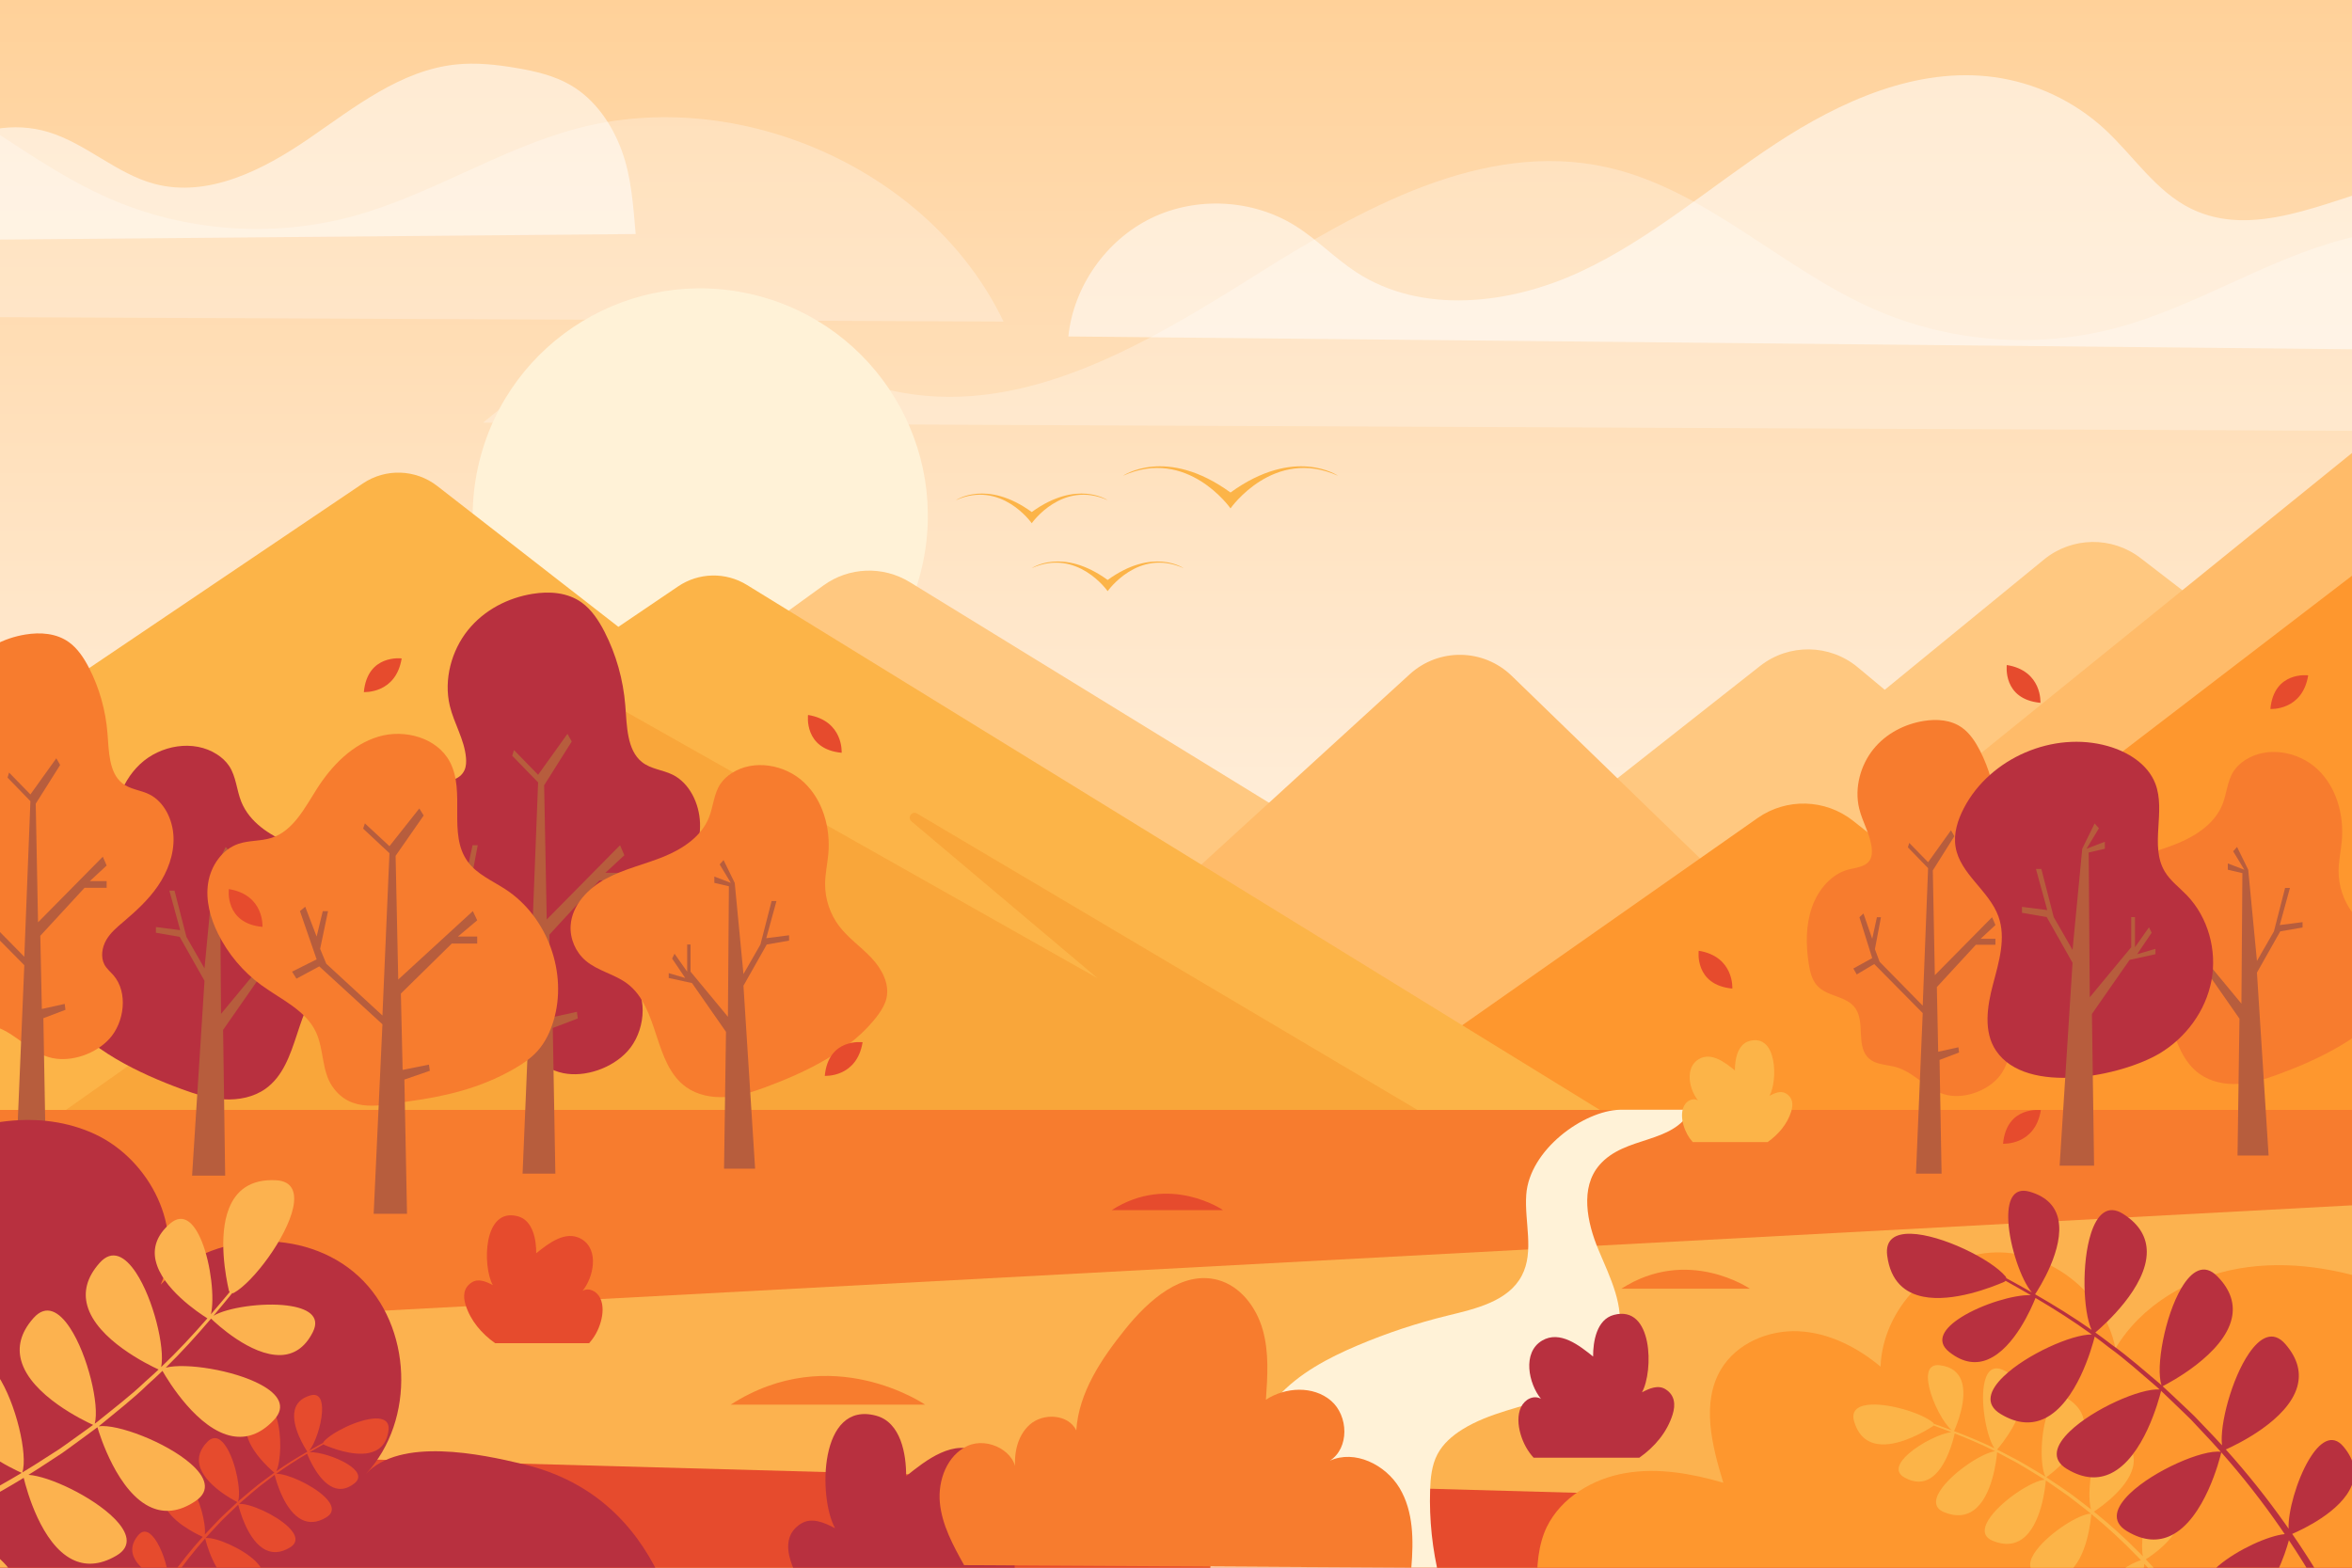 <?xml version="1.0" encoding="utf-8"?>
<!-- Generator: Adobe Illustrator 27.5.0, SVG Export Plug-In . SVG Version: 6.00 Build 0)  -->
<svg version="1.1" xmlns="http://www.w3.org/2000/svg" xmlns:xlink="http://www.w3.org/1999/xlink" x="0px" y="0px"
	 viewBox="0 0 750 500" style="enable-background:new 0 0 750 500;" xml:space="preserve">
<rect x="0" y="0" width="750" height="500" fill="#333333" stroke="none"/>
<g id="BACKGROUND">
	<linearGradient id="SVGID_1_" gradientUnits="userSpaceOnUse" x1="375" y1="500" x2="375" y2="-9.094947e-13">
		<stop  offset="0" style="stop-color:#FFFFFF"/>
		<stop  offset="0.171" style="stop-color:#FFFAF5"/>
		<stop  offset="0.464" style="stop-color:#FFEEDA"/>
		<stop  offset="0.839" style="stop-color:#FFDAAE"/>
		<stop  offset="1" style="stop-color:#FFD199"/>
	</linearGradient>
	<rect style="fill:url(#SVGID_1_);" width="750" height="500"/>
</g>
<g id="OBJECTS">
	<g>
		<defs>
			<rect id="SVGID_00000156553578721232875710000010665375589416791206_" width="750" height="500"/>
		</defs>
		<clipPath id="SVGID_00000058551578112629355790000005786117426544503473_">
			<use xlink:href="#SVGID_00000156553578721232875710000010665375589416791206_"  style="overflow:visible;"/>
		</clipPath>
		<path style="opacity:0.54;clip-path:url(#SVGID_00000058551578112629355790000005786117426544503473_);fill:#FFFFFF;" d="
			M340.667,107.313c1.668-15.927,11.988-30.68,26.379-37.707c14.39-7.027,32.371-6.093,45.956,2.386
			c6.914,4.315,12.617,10.344,19.44,14.801c20.813,13.595,48.842,10.377,71.395-0.08c22.553-10.457,41.518-27.159,62.285-40.824
			c20.767-13.665,45.145-24.638,69.778-21.287c13.008,1.77,25.434,7.601,35.108,16.476c9.305,8.536,16.375,19.969,27.724,25.506
			c19.668,9.594,42.347-2.118,63.448-7.914c19.484-5.352,41.167-5.281,59.041,4.141c17.875,9.422,32.297,29.532,29.78,49.581
			L340.667,107.313z"/>
		<path style="opacity:0.54;clip-path:url(#SVGID_00000058551578112629355790000005786117426544503473_);fill:#FFFFFF;" d="
			M-31.769,76.689c0.142-11.292,5.851-22.381,14.959-29.057c9.108-6.676,21.401-8.782,32.212-5.518
			c12.056,3.639,21.671,13.286,33.84,16.528c17.077,4.549,34.684-4.439,49.252-14.442c14.569-10.003,29.211-21.748,46.784-23.624
			c6.461-0.69,12.992,0.022,19.397,1.111c6.017,1.023,12.088,2.423,17.355,5.507c7.773,4.551,13.149,12.459,16.25,20.915
			s3.631,17.56,4.424,26.532L-31.769,76.689z"/>
		<path style="opacity:0.27;clip-path:url(#SVGID_00000058551578112629355790000005786117426544503473_);fill:#FFFFFF;" d="
			M154.032,134.801c16.668-13.709,34.782-28.028,56.289-29.808c26.867-2.223,51.143,15.629,77.694,20.3
			c39.636,6.974,77.761-15.755,111.818-37.197c34.057-21.442,72.944-43.412,112.26-34.814c31.543,6.898,55.65,32.11,85.169,45.193
			c24.354,10.793,52.439,12.935,78.148,5.959c24.69-6.7,46.671-21.321,71.379-27.954C798.673,62.553,859.827,89.535,883.002,138
			L154.032,134.801z"/>
		<path style="opacity:0.27;clip-path:url(#SVGID_00000058551578112629355790000005786117426544503473_);fill:#FFFFFF;" d="
			M-408.968,99.362c16.668-13.709,34.781-28.028,56.289-29.808c26.867-2.223,51.143,15.629,77.694,20.3
			c39.636,6.974,77.761-15.755,111.818-37.197c34.057-21.442,72.944-43.412,112.26-34.814c31.543,6.898,55.65,32.11,85.169,45.193
			c24.354,10.793,52.439,12.935,78.148,5.959c24.69-6.7,46.671-21.321,71.379-27.954c51.884-13.928,113.038,13.054,136.213,61.519
			L-408.968,99.362z"/>
		
			<ellipse transform="matrix(0.237 -0.972 0.972 0.237 10.339 342.493)" style="clip-path:url(#SVGID_00000058551578112629355790000005786117426544503473_);fill:#FFF2D7;" cx="223.235" cy="164.664" rx="72.524" ry="72.524"/>
		<path style="clip-path:url(#SVGID_00000058551578112629355790000005786117426544503473_);fill:#FFC880;" d="M165.002,257.364
			l97.599-70.661c8.113-5.874,18.964-6.285,27.498-1.043L416.002,263h81l64.23-50.581c9.194-7.24,22.2-7.06,31.19,0.432l8.58,7.15
			l50.779-41.547c8.914-7.293,21.677-7.482,30.804-0.457l47.417,36.504V384h-565V257.364z"/>
		<path style="clip-path:url(#SVGID_00000058551578112629355790000005786117426544503473_);fill:#FFBB69;" d="M-7.998,262l119-80
			l126,75.364l26-21.364l99,59l87.515-79.942c9.262-8.46,23.509-8.249,32.516,0.482L564.002,295l194-157v375h-766V262z"/>
		<path style="clip-path:url(#SVGID_00000058551578112629355790000005786117426544503473_);fill:#FE972E;" d="M452.002,337
			l108.424-76.072c9.242-6.484,21.645-6.129,30.5,0.873L619.002,284l154-118v188h-321V337z"/>
		<g style="clip-path:url(#SVGID_00000058551578112629355790000005786117426544503473_);">
			<path style="fill:#FCB448;" d="M-31.998,253.852l147.701-99.654c7.248-4.89,16.819-4.567,23.721,0.801l57.763,44.927
				l19.037-12.896c6.583-4.459,15.168-4.646,21.939-0.478L510.15,354H-31.998V253.852z"/>
			<path style="fill:#F9A63A;" d="M452.002,354l-159.571-94.534c-1.627-0.964-3.225,1.285-1.779,2.504l59.35,50.03l-176.241-99.576
				c-4.445-2.511-8.988,3.127-5.589,6.936l64.83,72.64l-61.359-21.439c-13.581-4.745-28.617-2.64-40.372,5.653L21.002,354H452.002z"
				/>
		</g>
		
			<rect x="-7.998" y="354" style="clip-path:url(#SVGID_00000058551578112629355790000005786117426544503473_);fill:#F77C2E;" width="766" height="159"/>
		<polygon style="clip-path:url(#SVGID_00000058551578112629355790000005786117426544503473_);fill:#FCB24F;" points="758.002,384 
			-7.998,425 -7.998,462 758.002,484 		"/>
		<polygon style="clip-path:url(#SVGID_00000058551578112629355790000005786117426544503473_);fill:#E64B2D;" points="-7.998,462 
			788.002,484 788.002,527 -7.998,527 		"/>
		<g style="clip-path:url(#SVGID_00000058551578112629355790000005786117426544503473_);">
			<path style="fill:#F77C2E;" d="M637.109,343.815c4.226-4.671,5.257-13.061,1.133-17.843c-0.859-0.996-1.906-1.823-2.546-3.003
				c-1.139-2.099-0.699-4.883,0.489-6.948c1.188-2.065,3.004-3.575,4.761-5.067c3.566-3.028,7.089-6.215,9.8-10.178
				c2.711-3.964,4.574-8.816,4.392-13.779c-0.182-4.962-2.686-9.96-6.787-12.004c-2.508-1.25-5.472-1.393-7.695-3.184
				c-3.734-3.008-3.719-8.99-4.124-14.073c-0.51-6.416-2.28-12.706-5.154-18.311c-1.453-2.833-3.243-5.556-5.716-7.331
				c-3.545-2.544-8.069-2.831-12.251-2.149c-6.067,0.989-11.988,3.977-16.06,9.039c-4.073,5.062-6.077,12.308-4.506,18.853
				c1.056,4.402,3.615,8.339,4.021,12.87c0.094,1.051,0.061,2.153-0.356,3.104c-1.162,2.653-4.412,2.844-7.014,3.504
				c-5.397,1.368-9.68,6.304-11.687,12.001c-2.007,5.697-1.985,12.053-1.035,18.075c0.379,2.401,0.952,4.886,2.434,6.693
				c3.28,3.998,9.8,3.339,12.604,7.757c2.761,4.35,0.278,11.246,3.555,15.134c2.403,2.851,6.512,2.433,9.885,3.572
				c5.724,1.932,9.731,7.501,15.834,8.747C626.492,350.397,633.25,348.08,637.109,343.815z"/>
			<polygon style="fill:#B75D3D;" points="610.963,374.313 613.11,323.116 597.65,307.473 592.068,310.791 590.994,308.895 
				597.006,305.576 592.927,292.54 594.215,291.355 597.006,299.414 598.509,292.54 599.798,292.54 597.865,302.732 
				599.368,306.761 613.11,320.746 614.828,276.897 608.387,270.26 608.816,268.838 614.828,275 622.129,264.809 623.202,266.705 
				616.331,277.608 616.975,311.028 635.227,292.54 636.301,295.029 631.577,299.414 636.301,299.414 636.301,301.31 
				630.073,301.31 617.62,314.82 618.049,335.441 624.491,334.019 624.706,335.678 618.479,338.048 619.123,374.313 			"/>
		</g>
		<g style="clip-path:url(#SVGID_00000058551578112629355790000005786117426544503473_);">
			<path style="fill:#B8303F;" d="M200.128,335.251c5.413-5.983,6.732-16.729,1.451-22.853c-1.1-1.276-2.442-2.335-3.261-3.846
				c-1.459-2.689-0.896-6.254,0.627-8.9c1.522-2.645,3.848-4.579,6.098-6.489c4.568-3.879,9.08-7.96,12.552-13.036
				c3.473-5.077,5.858-11.292,5.625-17.648c-0.233-6.356-3.44-12.757-8.692-15.375c-3.212-1.601-7.008-1.785-9.855-4.078
				c-4.783-3.852-4.764-11.514-5.281-18.025c-0.653-8.217-2.921-16.274-6.601-23.453c-1.861-3.629-4.154-7.117-7.321-9.39
				c-4.54-3.258-10.335-3.626-15.691-2.752c-7.771,1.267-15.354,5.094-20.57,11.577c-5.216,6.483-7.783,15.764-5.772,24.146
				c1.353,5.638,4.63,10.68,5.15,16.484c0.121,1.346,0.078,2.757-0.455,3.975c-1.488,3.398-5.651,3.643-8.984,4.488
				c-6.913,1.753-12.398,8.074-14.968,15.371c-2.571,7.297-2.543,15.438-1.325,23.15c0.486,3.076,1.219,6.258,3.118,8.573
				c4.201,5.121,12.552,4.277,16.143,9.935c3.536,5.572,0.356,14.404,4.554,19.384c3.078,3.651,8.341,3.116,12.661,4.575
				c7.331,2.475,12.464,9.608,20.28,11.204C186.53,343.682,195.186,340.714,200.128,335.251z"/>
			<polygon style="fill:#B75D3D;" points="166.64,374.313 169.391,308.74 149.589,288.704 142.439,292.954 141.064,290.525 
				148.764,286.275 143.539,269.579 145.189,268.061 148.764,278.382 150.689,269.579 152.34,269.579 149.865,282.632 
				151.79,287.793 169.391,305.704 171.591,249.542 163.34,241.042 163.89,239.221 171.591,247.114 180.941,234.06 182.316,236.489 
				173.516,250.453 174.341,293.258 197.717,269.579 199.092,272.766 193.042,278.382 199.092,278.382 199.092,280.811 
				191.117,280.811 175.166,298.115 175.716,324.526 183.966,322.704 184.242,324.829 176.266,327.865 177.091,374.313 			"/>
		</g>
		<g style="clip-path:url(#SVGID_00000058551578112629355790000005786117426544503473_);">
			<path style="fill:#B8303F;" d="M19.418,322.606c-1.232-1.688-2.319-3.53-2.782-5.567c-1.131-4.972,1.652-10.039,5.152-13.746
				c3.501-3.708,7.809-6.651,10.894-10.71c3.122-4.108,4.836-9.265,4.794-14.424c-0.028-3.371-0.778-6.691-1.084-10.048
				c-0.808-8.845,1.789-18.29,8.254-24.379c6.465-6.09,17.06-7.961,24.525-3.149c1.519,0.979,2.895,2.211,3.895,3.717
				c2.226,3.354,2.374,7.649,3.867,11.387c2.584,6.468,8.933,10.656,15.382,13.285c6.449,2.63,13.367,4.139,19.505,7.431
				c6.137,3.293,11.631,8.989,12.079,15.94c0.288,4.47-1.67,9.015-5.071,11.93c-4.127,3.537-9.896,4.579-14.223,7.869
				c-10.911,8.297-8.782,27.193-19.961,35.125c-3.772,2.676-8.575,3.614-13.193,3.355c-4.618-0.258-9.1-1.631-13.439-3.232
				C44.245,342.312,28.31,334.788,19.418,322.606z"/>
			<polygon style="fill:#B75D3D;" points="61.253,374.952 65.208,312.813 57.297,298.803 49.715,297.485 49.715,295.672 
				57.462,296.661 54,284.052 55.649,284.052 59.44,298.803 65.208,308.858 68.175,277.871 71.966,270.124 73.285,271.607 
				69.494,277.871 75.098,275.728 75.098,277.871 70.153,279.025 70.483,323.362 83.174,308.034 83.174,298.803 84.328,298.803 
				84.328,308.034 88.613,301.935 89.438,303.583 84.987,310.176 90.591,308.528 90.591,310.176 82.68,311.907 71.142,328.472 
				71.801,374.952 			"/>
		</g>
		<g style="clip-path:url(#SVGID_00000058551578112629355790000005786117426544503473_);">
			<path style="fill:#F77C2E;" d="M105.983,346.515c-3.44-4.988-2.656-11.801-5.213-17.294
				c-3.276-7.037-11.129-10.425-17.402-14.998c-5.849-4.264-10.645-9.962-13.849-16.452c-2.458-4.98-3.996-10.606-3.154-16.096
				c0.842-5.49,4.418-10.762,9.678-12.546c3.397-1.152,7.155-0.807,10.568-1.912c6.944-2.247,10.573-9.593,14.508-15.74
				c4.703-7.346,11.204-14.035,19.561-16.534s18.689,0.335,22.769,8.044c5.124,9.683-0.763,23.019,5.719,31.85
				c2.978,4.057,7.892,6.095,12.1,8.855c13.325,8.742,19.836,26.659,15.231,41.916c-1.049,3.477-2.64,6.843-5.058,9.553
				c-2.199,2.464-5.004,4.306-7.875,5.938c-10.454,5.944-21.429,8.575-33.219,10.167C121.78,352.425,112.035,355.29,105.983,346.515
				z"/>
			<polygon style="fill:#B75D3D;" points="119.154,387.128 121.952,326.687 101.806,308.22 94.53,312.137 93.131,309.898 
				100.966,305.981 95.65,290.591 97.328,289.192 100.966,298.706 102.925,290.591 104.604,290.591 102.085,302.623 104.044,307.38 
				121.952,323.889 124.191,272.123 115.796,264.288 116.356,262.609 124.191,269.884 133.705,257.852 135.104,260.091 
				126.15,272.962 126.989,312.417 150.774,290.591 152.173,293.529 146.017,298.706 152.173,298.706 152.173,300.944 
				144.058,300.944 127.829,316.894 128.388,341.238 136.783,339.559 137.063,341.518 128.948,344.316 129.787,387.128 			"/>
		</g>
		<g style="clip-path:url(#SVGID_00000058551578112629355790000005786117426544503473_);">
			<path style="fill:#F77C2E;" d="M280.064,323.587c1.156-1.584,2.177-3.314,2.612-5.227c1.062-4.668-1.551-9.425-4.837-12.906
				c-3.287-3.481-7.332-6.244-10.229-10.056c-2.931-3.857-4.54-8.699-4.501-13.543c0.026-3.165,0.73-6.282,1.018-9.434
				c0.759-8.304-1.679-17.172-7.75-22.89c-6.07-5.718-16.017-7.474-23.026-2.957c-1.426,0.919-2.718,2.076-3.657,3.49
				c-2.09,3.149-2.229,7.181-3.631,10.691c-2.426,6.073-8.387,10.004-14.442,12.473c-6.055,2.469-12.551,3.886-18.313,6.977
				c-5.762,3.091-10.92,8.44-11.341,14.966c-0.271,4.197,1.568,8.464,4.761,11.201c3.874,3.321,9.292,4.299,13.354,7.388
				c10.245,7.79,8.245,25.531,18.741,32.979c3.541,2.513,8.051,3.393,12.387,3.15c4.335-0.243,8.544-1.531,12.618-3.034
				C256.754,342.089,271.715,335.025,280.064,323.587z"/>
			<polygon style="fill:#B75D3D;" points="240.786,372.734 237.072,314.393 244.5,301.239 251.618,300.001 251.618,298.299 
				244.345,299.227 247.595,287.389 246.047,287.389 242.488,301.239 237.072,310.679 234.286,281.586 230.727,274.312 
				229.489,275.705 233.048,281.586 227.787,279.574 227.787,281.586 232.429,282.669 232.12,324.297 220.204,309.905 
				220.204,301.239 219.12,301.239 219.12,309.905 215.097,304.18 214.323,305.727 218.501,311.917 213.24,310.37 213.24,311.917 
				220.668,313.542 231.501,329.095 230.882,372.734 			"/>
		</g>
		<g style="clip-path:url(#SVGID_00000058551578112629355790000005786117426544503473_);">
			<path style="fill:#F77C2E;" d="M762.683,319.399c1.157-1.584,2.177-3.314,2.612-5.227c1.062-4.668-1.551-9.425-4.838-12.906
				c-3.287-3.481-7.332-6.244-10.229-10.056c-2.931-3.857-4.54-8.699-4.501-13.543c0.026-3.165,0.73-6.282,1.018-9.434
				c0.759-8.304-1.68-17.172-7.75-22.889c-6.07-5.718-16.017-7.474-23.026-2.957c-1.426,0.919-2.718,2.076-3.657,3.49
				c-2.09,3.149-2.229,7.181-3.631,10.691c-2.426,6.073-8.387,10.005-14.442,12.474c-6.055,2.469-12.551,3.886-18.313,6.977
				c-5.762,3.091-10.92,8.44-11.341,14.966c-0.271,4.197,1.568,8.464,4.761,11.201c3.875,3.321,9.292,4.299,13.354,7.388
				c10.244,7.79,8.245,25.531,18.741,32.979c3.541,2.513,8.051,3.393,12.387,3.15c4.335-0.243,8.544-1.531,12.618-3.034
				C739.373,337.9,754.334,330.836,762.683,319.399z"/>
			<polygon style="fill:#B75D3D;" points="723.405,368.546 719.691,310.204 727.119,297.05 734.237,295.812 734.237,294.11 
				726.964,295.039 730.214,283.2 728.666,283.2 725.107,297.05 719.691,306.49 716.905,277.397 713.346,270.124 712.108,271.516 
				715.667,277.397 710.406,275.385 710.406,277.397 715.048,278.48 714.739,320.108 702.823,305.716 702.823,297.05 
				701.739,297.05 701.739,305.716 697.716,299.991 696.942,301.538 701.12,307.728 695.859,306.181 695.859,307.728 
				703.287,309.353 714.12,324.906 713.5,368.546 			"/>
		</g>
		<path style="clip-path:url(#SVGID_00000058551578112629355790000005786117426544503473_);fill:#E64B2D;" d="M150.472,408.987
			c2.1-1.317,4.582-0.225,6.668,0.877c-3.306-5.953-3.153-24.922,7.987-21.94c4.857,1.3,5.889,7.543,5.861,11.793
			c3.804-3.053,9.381-7.527,14.458-4.514c5.709,3.388,3.82,12.228,0.315,16.503c2.053-1.175,4.607,0.141,5.657,2.37
			s0.863,5.051,0.145,7.548c-0.774,2.693-2.057,4.951-3.71,6.767h-29.97c-4.344-3.052-7.855-7.225-9.418-12.207
			C147.59,413.391,147.79,410.669,150.472,408.987z"/>
		<path style="clip-path:url(#SVGID_00000058551578112629355790000005786117426544503473_);fill:#FE972E;" d="M493.213,487.061
			c4.619-9.478,14.718-15.455,25.11-17.233c10.393-1.778,21.081,0.131,31.205,3.076c-3.642-11.903-7.111-25.506-0.723-36.19
			c4.952-8.282,15.113-12.581,24.752-12.12c9.639,0.461,18.7,5.099,26.109,11.281c0.659-18.358,16.55-34.92,34.866-36.336
			c18.315-1.416,36.564,12.507,40.036,30.546c8.243-13.847,23.447-22.716,39.32-25.495c15.873-2.779,32.33,0.038,47.46,5.583
			c7.409,2.716,14.701,6.158,20.541,11.465c14.773,13.425,17.28,35.528,17.069,55.489c-0.127,11.982-1.082,24.592-7.675,34.598
			c-7.845,11.907-22.034,17.747-35.56,22.26c-56.095,18.715-115.928,26.148-174.897,21.726c-5.225-0.392-10.536-0.897-15.382-2.89
			c-4.608-1.894-8.569-5.039-12.816-7.643c-8.205-5.032-17.618-8.079-27.215-8.808c-10.208-0.775-22.61-0.027-29.092-9.577
			C489.619,516.915,488.059,497.636,493.213,487.061z"/>
		<g style="clip-path:url(#SVGID_00000058551578112629355790000005786117426544503473_);">
			<path style="fill:#FCB448;" d="M353.206,184.975c-14.483-10.515-24.204-3.769-24.204-3.769c14.483-6.547,24.204,7.34,24.204,7.34
				s9.721-13.887,24.204-7.34C377.41,181.206,367.689,174.461,353.206,184.975z"/>
			<path style="fill:#FCB448;" d="M329.002,163.307c-14.483-10.515-24.204-3.769-24.204-3.769
				c14.483-6.547,24.204,7.341,24.204,7.341s9.721-13.888,24.204-7.341C353.206,159.537,343.485,152.792,329.002,163.307z"/>
			<path style="fill:#FCB448;" d="M392.381,157.083c-20.516-14.895-34.288-5.34-34.288-5.34
				c20.516-9.275,34.288,10.399,34.288,10.399s13.771-19.673,34.288-10.399C426.669,151.744,412.898,142.188,392.381,157.083z"/>
		</g>
		<path style="clip-path:url(#SVGID_00000058551578112629355790000005786117426544503473_);fill:#F77C2E;" d="M233.002,448h62
			C295.002,448,265.019,427.395,233.002,448z"/>
		<path style="clip-path:url(#SVGID_00000058551578112629355790000005786117426544503473_);fill:#F77C2E;" d="M517.006,411.028
			h40.997C558.002,411.028,538.176,397.403,517.006,411.028z"/>
		<path style="clip-path:url(#SVGID_00000058551578112629355790000005786117426544503473_);fill:#E64B2D;" d="M354.502,385.955
			h35.501C390.002,385.955,372.834,374.157,354.502,385.955z"/>
		<path style="clip-path:url(#SVGID_00000058551578112629355790000005786117426544503473_);fill:#FCB448;" d="M591.248,453.383
			c1.579,5.298,4.997,7.163,8.836,7.297c6.331,0.225,13.846-4.251,16.216-5.77c0.106-0.073,0.187-0.167,0.244-0.271
			c1.909,0.693,3.815,1.399,5.712,2.129c-3.398,0.382-9.799,3.486-13.647,6.882l-0.008,0.013c-3.154,2.776-4.58,5.739-1.305,7.571
			c3.354,1.88,6.092,1.597,8.293,0.209l0.008-0.013c5.048-3.201,7.263-12.199,7.71-14.249c4.369,1.706,8.68,3.556,12.865,5.665
			c-4.128,0.599-12.884,6.355-16.819,11.612c-2.478,3.297-3.041,6.387,0.63,7.864c3.898,1.579,6.919,1.07,9.242-0.55
			c6.114-4.253,7.415-16.294,7.61-18.594c1.121,0.575,2.236,1.164,3.337,1.78c3.904,1.947,7.547,4.355,11.278,6.603
			c0.19,0.123,0.377,0.251,0.566,0.376c-3.976,0.326-13.103,6.254-17.144,11.652c-2.478,3.297-3.041,6.387,0.63,7.864
			c3.898,1.579,6.919,1.07,9.242-0.55c6.256-4.352,7.472-16.854,7.621-18.733c1.505,1.008,2.98,2.063,4.476,3.083
			c0.892,0.625,1.799,1.229,2.679,1.87l2.587,1.996c1.567,1.185,3.109,2.403,4.632,3.645c-3.836,0.094-13.256,6.151-17.38,11.66
			c-2.478,3.297-3.041,6.387,0.63,7.864c3.898,1.579,6.919,1.07,9.242-0.55c6.447-4.484,7.542-17.621,7.632-18.874
			c5.183,4.234,10.107,8.785,14.743,13.607c0.369,0.383,0.732,0.773,1.098,1.159c-3.325,0.864-9.206,4.784-12.544,8.648
			l-0.006,0.014c-2.751,3.177-3.763,6.304-0.271,7.678c3.577,1.41,6.252,0.76,8.245-0.912l0.006-0.014
			c4.094-3.452,5.307-11.208,5.635-14.289c5.22,5.599,10.106,11.549,14.316,17.868l0.025,0.037l0.004,0.006
			c0.24,0.352,0.719,0.444,1.072,0.204c0.352-0.24,0.444-0.719,0.204-1.072c-4.512-6.637-9.65-12.718-15.152-18.466
			c1.99-1.262,9.398-6.291,10.675-11.994l0.01-0.012c0.562-2.54-0.097-5.213-3.001-7.733c-2.832-2.462-5.138-0.119-6.683,3.788
			l-0.01,0.012c-1.862,4.688-2.625,11.601-1.901,14.996c-0.265-0.273-0.526-0.55-0.793-0.822c-4.676-4.772-9.63-9.271-14.837-13.453
			c2.321-1.524,11.796-8.152,12.651-15.334c0.338-2.813-0.632-5.718-3.858-8.417c-3.029-2.546-5.492-0.597-7.238,3.139
			c-2.696,5.741-3.689,15.672-2.483,19.88c-1.329-1.052-2.67-2.09-4.032-3.1l-2.621-1.983c-0.891-0.637-1.81-1.236-2.713-1.856
			c-1.631-1.09-3.236-2.219-4.881-3.285c1.228-0.892,11.59-8.638,12.012-16.386c0.157-2.828-0.997-5.666-4.389-8.152
			c-3.186-2.347-5.519-0.244-7.022,3.596c-2.484,6.311-2.718,17.278-0.872,20.767c-0.103-0.066-0.204-0.134-0.307-0.2
			c-3.774-2.227-7.457-4.611-11.401-6.532c-1.227-0.672-2.471-1.309-3.723-1.93c1.545-1.801,9.162-11.12,7.919-18.434
			c-0.472-2.793-2.224-5.305-6.082-6.981c-3.626-1.585-5.437,0.981-6.054,5.059c-0.976,6.366,0.956,16.379,3.356,19.935
			c-4.193-2.036-8.502-3.822-12.863-5.468c0.62-1.366,4.558-10.459,2.273-16.268l0.001-0.015c-0.958-2.419-3.003-4.263-6.82-4.722
			c-3.725-0.452-4.321,2.781-3.411,6.883l-0.001,0.015c1.144,5.191,4.683,11.735,7.227,13.83c-1.913-0.715-3.835-1.406-5.76-2.083
			c-0.036-0.124-0.103-0.24-0.211-0.333c-3.505-3.056-14.671-6.497-20.967-5.652C592.215,448.533,590.27,450.095,591.248,453.383z"
			/>
		<path style="clip-path:url(#SVGID_00000058551578112629355790000005786117426544503473_);fill:#B8303F;" d="M601.783,400.438
			c1.083,8.354,5.768,11.992,11.509,13.129c9.468,1.882,21.861-3.017,25.797-4.723c0.177-0.084,0.322-0.205,0.434-0.347
			c2.703,1.508,5.397,3.034,8.072,4.595c-5.204-0.254-15.588,2.853-22.204,7.023l-0.015,0.018
			c-5.422,3.406-8.287,7.514-3.809,11.068c4.586,3.646,8.773,3.887,12.422,2.336l0.015-0.018
			c8.372-3.584,13.899-16.577,15.072-19.55c6.155,3.632,12.187,7.465,17.967,11.659c-6.354-0.106-20.928,6.417-28.128,13.363
			c-4.531,4.354-6.131,8.864-0.97,11.982c5.478,3.326,10.145,3.297,14.035,1.427c10.233-4.905,15.126-22.698,15.981-26.11
			c1.546,1.138,3.079,2.295,4.584,3.492c5.398,3.881,10.288,8.391,15.352,12.682c0.256,0.231,0.506,0.469,0.76,0.703
			c-6.059-0.479-21.233,6.21-28.626,13.343c-4.531,4.354-6.131,8.864-0.97,11.982c5.478,3.326,10.145,3.297,14.035,1.427
			c10.471-5.02,15.349-23.526,16.031-26.317c2.018,1.883,3.979,3.829,5.98,5.729c1.189,1.157,2.406,2.287,3.573,3.466l3.404,3.634
			c2.068,2.165,4.09,4.373,6.077,6.611c-5.792-0.794-21.437,6.018-28.984,13.299c-4.531,4.354-6.131,8.865-0.97,11.982
			c5.478,3.326,10.145,3.297,14.035,1.427c10.789-5.172,15.64-24.663,16.082-26.526c6.763,7.633,13.059,15.677,18.856,24.061
			c0.462,0.666,0.912,1.34,1.369,2.011c-5.211,0.489-15.012,4.949-20.975,9.948l-0.013,0.02c-4.912,4.107-7.198,8.564-2.281,11.481
			c5.036,2.994,9.217,2.668,12.623,0.639l0.013-0.02c7-4.194,10.716-15.563,11.961-20.117c6.485,9.694,12.383,19.834,17.174,30.366
			l0.028,0.062l0.005,0.01c0.274,0.588,0.974,0.843,1.562,0.568c0.588-0.274,0.843-0.974,0.568-1.562
			c-5.168-11.082-11.412-21.481-18.285-31.468c3.301-1.413,15.669-7.17,18.98-15.437l0.017-0.016
			c1.465-3.684,1.125-7.864-2.627-12.363c-3.658-4.394-7.698-1.432-10.976,4.068l-0.018,0.016
			c-3.944,6.596-6.777,16.808-6.517,22.091c-0.332-0.476-0.658-0.955-0.992-1.429c-5.868-8.318-12.223-16.292-19.034-23.852
			c3.862-1.725,19.729-9.383,22.768-19.978c1.194-4.148,0.444-8.754-3.75-13.6c-3.935-4.569-8.115-2.238-11.652,2.956
			c-5.455,7.977-9.371,22.671-8.582,29.294c-1.743-1.906-3.506-3.794-5.308-5.645l-3.459-3.622c-1.185-1.175-2.42-2.301-3.628-3.453
			c-2.187-2.037-4.326-4.126-6.54-6.131c2.064-1.042,19.538-10.165,22.063-21.716c0.926-4.216-0.117-8.764-4.613-13.332
			c-4.22-4.307-8.241-1.714-11.438,3.696c-5.275,8.885-8.302,25.324-6.375,31.021c-0.138-0.124-0.274-0.252-0.413-0.375
			c-5.134-4.269-10.091-8.754-15.554-12.605c-1.682-1.31-3.398-2.571-5.129-3.81c2.764-2.332,16.493-14.49,16.407-25.794
			c-0.028-4.316-2.052-8.522-7.445-11.983c-5.067-3.268-8.416,0.15-10.339,6.133c-3.02,9.337-2.557,24.868,0.185,30.801
			c-5.809-4.085-11.854-7.822-18.012-11.362c1.266-1.903,9.406-14.619,7.386-23.914l0.006-0.023
			c-0.852-3.871-3.476-7.143-9.106-8.766c-5.492-1.588-7.178,3.129-6.81,9.521l-0.006,0.023c0.455,8.087,4.181,18.793,7.497,22.563
			c-2.704-1.542-5.426-3.05-8.155-4.538c-0.024-0.195-0.096-0.386-0.237-0.552c-4.526-5.451-20.481-13.349-30.157-13.614
			C604.419,393.379,601.113,395.254,601.783,400.438z"/>
		<g style="clip-path:url(#SVGID_00000058551578112629355790000005786117426544503473_);">
			<path style="fill:#B8303F;" d="M636.5,335.119c-4.109-6.072-2.831-14.194-0.952-21.281c1.879-7.087,4.191-14.666,1.7-21.562
				c-2.977-8.241-12.219-13.504-13.659-22.146c-0.711-4.268,0.681-8.632,2.69-12.465c8.352-15.936,28.516-24.611,45.829-19.716
				c6.404,1.81,12.714,5.698,15.144,11.893c3.488,8.895-1.86,19.919,3.039,28.122c1.764,2.953,4.622,5.051,7.01,7.526
				c6.816,7.065,9.701,17.58,7.889,27.228c-1.812,9.648-8.135,18.258-16.569,23.281C676.561,343.18,646.227,349.491,636.5,335.119z"
				/>
			<polygon style="fill:#B75D3D;" points="656.771,371.788 660.89,307.083 652.652,292.495 644.757,291.122 644.757,289.234 
				652.823,290.264 649.219,277.134 650.935,277.134 654.883,292.495 660.89,302.964 663.979,270.698 667.927,262.632 
				669.3,264.176 665.352,270.698 671.188,268.467 671.188,270.698 666.039,271.9 666.382,318.068 679.597,302.106 679.597,292.495 
				680.799,292.495 680.799,302.106 685.261,295.756 686.119,297.472 681.485,304.337 687.321,302.621 687.321,304.337 
				679.083,306.139 667.069,323.388 667.755,371.788 			"/>
		</g>
		<path style="clip-path:url(#SVGID_00000058551578112629355790000005786117426544503473_);fill:#E64B2D;" d="M128.082,210.008
			c0,0-10.918-1.458-12.06,10.721C116.022,220.729,126.224,221.381,128.082,210.008z"/>
		<path style="clip-path:url(#SVGID_00000058551578112629355790000005786117426544503473_);fill:#E64B2D;" d="M275.062,332.413
			c0,0-10.918-1.458-12.06,10.721C263.002,343.134,273.204,343.787,275.062,332.413z"/>
		<path style="clip-path:url(#SVGID_00000058551578112629355790000005786117426544503473_);fill:#E64B2D;" d="M736.032,215.399
			c0,0-10.918-1.458-12.06,10.721C723.972,226.12,734.174,226.773,736.032,215.399z"/>
		<path style="clip-path:url(#SVGID_00000058551578112629355790000005786117426544503473_);fill:#E64B2D;" d="M650.786,354.054
			c0,0-10.918-1.458-12.06,10.721C638.727,364.776,648.929,365.428,650.786,354.054z"/>
		<path style="clip-path:url(#SVGID_00000058551578112629355790000005786117426544503473_);fill:#E64B2D;" d="M541.681,303.233
			c0,0-1.458,10.918,10.721,12.06C552.402,315.293,553.054,305.091,541.681,303.233z"/>
		<path style="clip-path:url(#SVGID_00000058551578112629355790000005786117426544503473_);fill:#E64B2D;" d="M639.924,212.097
			c0,0-1.458,10.918,10.721,12.06C650.645,224.157,651.297,213.955,639.924,212.097z"/>
		<path style="clip-path:url(#SVGID_00000058551578112629355790000005786117426544503473_);fill:#E64B2D;" d="M72.977,283.567
			c0,0-1.458,10.918,10.721,12.06C83.699,295.627,84.351,285.425,72.977,283.567z"/>
		<path style="clip-path:url(#SVGID_00000058551578112629355790000005786117426544503473_);fill:#E64B2D;" d="M11.043,243.97
			c0,0-1.458,10.918,10.721,12.06C21.764,256.03,22.417,245.828,11.043,243.97z"/>
		<path style="clip-path:url(#SVGID_00000058551578112629355790000005786117426544503473_);fill:#E64B2D;" d="M257.665,228.03
			c0,0-1.458,10.918,10.721,12.06C268.387,240.09,269.039,229.888,257.665,228.03z"/>
		<g style="clip-path:url(#SVGID_00000058551578112629355790000005786117426544503473_);">
			<path style="fill:#F77C2E;" d="M34.919,331.277c4.784-5.288,5.951-14.785,1.283-20.198c-0.972-1.128-2.158-2.064-2.883-3.399
				c-1.289-2.376-0.792-5.528,0.554-7.866c1.345-2.338,3.401-4.047,5.389-5.736c4.037-3.428,8.025-7.035,11.094-11.522
				s5.178-9.98,4.972-15.598c-0.206-5.618-3.041-11.275-7.683-13.589c-2.839-1.415-6.194-1.577-8.71-3.604
				c-4.227-3.405-4.211-10.177-4.668-15.931c-0.577-7.263-2.581-14.383-5.834-20.728c-1.644-3.207-3.671-6.29-6.47-8.299
				c-4.012-2.88-9.134-3.204-13.869-2.432c-6.868,1.12-13.57,4.502-18.18,10.232c-4.61,5.73-6.879,13.933-5.101,21.341
				c1.196,4.983,4.092,9.439,4.552,14.569c0.107,1.19,0.069,2.437-0.403,3.513c-1.315,3.004-4.995,3.22-7.94,3.967
				c-6.109,1.549-10.957,7.136-13.229,13.585c-2.272,6.449-2.247,13.644-1.171,20.461c0.429,2.718,1.078,5.531,2.755,7.577
				c3.713,4.526,11.094,3.78,14.267,8.781c3.125,4.924,0.314,12.73,4.025,17.132c2.72,3.227,7.372,2.754,11.19,4.043
				c6.479,2.188,11.016,8.492,17.924,9.902C22.901,338.728,30.551,336.105,34.919,331.277z"/>
			<polygon style="fill:#B75D3D;" points="5.322,365.801 7.752,307.845 -9.749,290.137 -16.068,293.893 -17.284,291.747 
				-10.478,287.99 -15.096,273.233 -13.638,271.892 -10.478,281.014 -8.776,273.233 -7.318,273.233 -9.505,284.771 -7.804,289.332 
				7.752,305.162 9.697,255.525 2.405,248.012 2.891,246.402 9.697,253.378 17.961,241.841 19.177,243.987 11.398,256.33 
				12.128,294.162 32.788,273.233 34.004,276.051 28.656,281.014 34.004,281.014 34.004,283.161 26.955,283.161 12.857,298.454 
				13.343,321.798 20.635,320.188 20.878,322.066 13.829,324.749 14.558,365.801 			"/>
		</g>
		<path style="clip-path:url(#SVGID_00000058551578112629355790000005786117426544503473_);fill:#B8303F;" d="M-25.259,366.55
			c16.886-9.382,38.104-12.974,55.6-4.788c17.497,8.185,28.714,30.285,20.91,47.955c15.773-17.266,45.877-18.549,63.062-2.688
			c17.184,15.861,18.312,45.969,2.365,63.072c11.014-11.812,36.63-6.362,50.284-3.088c43.115,10.338,54.393,53.575,53.789,92.986
			H-31.769L-25.259,366.55z"/>
		<path style="clip-path:url(#SVGID_00000058551578112629355790000005786117426544503473_);fill:#E64B2D;" d="M123.881,456.221
			c-0.594,4.583-3.164,6.579-6.314,7.203c-5.194,1.033-11.993-1.655-14.152-2.591c-0.097-0.046-0.177-0.112-0.238-0.19
			c-1.483,0.827-2.961,1.664-4.428,2.521c2.855-0.139,8.551,1.565,12.181,3.853l0.008,0.01c2.974,1.869,4.547,4.122,2.09,6.072
			c-2.516,2-4.813,2.132-6.814,1.282l-0.008-0.01c-4.593-1.966-7.625-9.094-8.269-10.725c-3.377,1.993-6.686,4.095-9.857,6.396
			c3.486-0.058,11.481,3.52,15.431,7.331c2.486,2.389,3.364,4.863,0.532,6.573c-3.005,1.825-5.566,1.809-7.7,0.783
			c-5.614-2.691-8.298-12.452-8.767-14.324c-0.848,0.624-1.689,1.259-2.515,1.915c-2.961,2.129-5.644,4.604-8.422,6.957
			c-0.141,0.127-0.278,0.257-0.417,0.386c3.324-0.263,11.649,3.407,15.705,7.32c2.486,2.389,3.364,4.863,0.532,6.573
			c-3.005,1.825-5.565,1.809-7.7,0.783c-5.745-2.754-8.421-12.907-8.795-14.438c-1.107,1.033-2.183,2.101-3.281,3.143
			c-0.652,0.635-1.32,1.255-1.96,1.901l-1.868,1.993c-1.134,1.188-2.244,2.399-3.334,3.627c3.178-0.436,11.761,3.302,15.901,7.296
			c2.486,2.389,3.364,4.863,0.532,6.573c-3.005,1.825-5.566,1.809-7.7,0.783c-5.919-2.837-8.58-13.53-8.823-14.552
			c-3.71,4.187-7.164,8.601-10.344,13.2c-0.253,0.365-0.5,0.735-0.751,1.103c2.859,0.268,8.236,2.715,11.507,5.457l0.007,0.011
			c2.695,2.253,3.949,4.698,1.251,6.299c-2.763,1.642-5.057,1.464-6.925,0.35l-0.007-0.011c-3.84-2.301-5.879-8.538-6.562-11.036
			c-3.558,5.318-6.793,10.881-9.421,16.659l-0.015,0.034l-0.003,0.005c-0.151,0.323-0.534,0.462-0.857,0.312
			c-0.323-0.151-0.462-0.534-0.312-0.857c2.835-6.08,6.261-11.785,10.032-17.263c-1.811-0.775-8.596-3.934-10.413-8.469
			l-0.009-0.009c-0.804-2.021-0.617-4.314,1.441-6.783c2.007-2.41,4.223-0.786,6.021,2.231l0.01,0.009
			c2.164,3.619,3.718,9.221,3.575,12.119c0.182-0.261,0.361-0.524,0.544-0.784c3.219-4.564,6.706-8.938,10.442-13.085
			c-2.119-0.947-10.823-5.148-12.49-10.96c-0.655-2.275-0.244-4.802,2.057-7.461c2.159-2.506,4.452-1.228,6.392,1.622
			c2.993,4.376,5.141,12.438,4.708,16.071c0.956-1.046,1.924-2.081,2.912-3.097l1.898-1.987c0.65-0.645,1.328-1.262,1.99-1.895
			c1.2-1.117,2.373-2.264,3.588-3.364c-1.132-0.572-10.719-5.577-12.104-11.914c-0.508-2.313,0.064-4.808,2.531-7.314
			c2.315-2.363,4.521-0.94,6.275,2.028c2.894,4.875,4.554,13.893,3.498,17.018c0.076-0.068,0.15-0.138,0.227-0.206
			c2.816-2.342,5.536-4.802,8.533-6.915c0.923-0.719,1.864-1.41,2.814-2.09c-1.516-1.28-9.048-7.949-9.001-14.151
			c0.016-2.368,1.125-4.675,4.085-6.574c2.78-1.793,4.617,0.082,5.672,3.365c1.657,5.122,1.403,13.643-0.102,16.898
			c3.187-2.241,6.503-4.291,9.882-6.233c-0.694-1.044-5.16-8.02-4.052-13.119l-0.003-0.013c0.467-2.124,1.907-3.919,4.995-4.809
			c3.013-0.871,3.938,1.716,3.736,5.223l0.003,0.013c-0.25,4.437-2.294,10.31-4.113,12.378c1.483-0.846,2.976-1.673,4.474-2.49
			c0.013-0.107,0.053-0.212,0.13-0.303c2.483-2.991,11.236-7.324,16.544-7.469C122.435,452.349,124.248,453.377,123.881,456.221z"/>
		<path style="clip-path:url(#SVGID_00000058551578112629355790000005786117426544503473_);fill:#FCB24F;" d="M88.041,376.431
			c-8.411-0.456-12.841,3.488-15.005,8.927c-3.575,8.967-1.014,22.044-0.053,26.225c0.05,0.189,0.143,0.354,0.263,0.49
			c-1.975,2.383-3.966,4.755-5.988,7.1c1.197-5.071,0.033-15.847-2.862-23.111l-0.015-0.018c-2.362-5.951-5.88-9.517-10.19-5.76
			c-4.42,3.845-5.42,7.919-4.559,11.789l0.015,0.018c1.999,8.885,13.769,16.685,16.479,18.379
			c-4.692,5.391-9.559,10.624-14.735,15.544c1.261-6.229-2.499-21.747-8.018-30.091c-3.457-5.248-7.6-7.643-11.605-3.135
			c-4.268,4.781-5.089,9.375-3.958,13.54c2.96,10.955,19.564,19.006,22.764,20.467c-1.401,1.313-2.818,2.609-4.268,3.872
			c-4.799,4.601-10.124,8.588-15.265,12.786c-0.274,0.21-0.553,0.412-0.83,0.619c1.575-5.871-2.24-22.009-7.908-30.577
			c-3.457-5.248-7.6-7.643-11.605-3.135c-4.268,4.781-5.089,9.375-3.959,13.541c3.029,11.21,20.338,19.376,22.958,20.555
			c-2.219,1.641-4.489,3.215-6.722,4.837c-1.354,0.959-2.687,1.949-4.058,2.882l-4.193,2.686c-2.505,1.639-5.044,3.225-7.607,4.772
			c1.836-5.551-2.015-22.175-7.799-30.921c-3.457-5.248-7.6-7.643-11.605-3.135c-4.268,4.781-5.089,9.375-3.959,13.54
			c3.121,11.551,21.403,19.869,23.154,20.643c-8.736,5.26-17.793,9.986-27.092,14.16c-0.739,0.333-1.484,0.653-2.226,0.98
			c0.468-5.213-2.133-15.663-5.962-22.436l-0.017-0.016c-3.144-5.578-7.11-8.637-10.874-4.333c-3.86,4.406-4.301,8.578-2.927,12.296
			l0.017,0.016c2.849,7.646,13.352,13.37,17.603,15.424c-10.713,4.611-21.757,8.565-32.985,11.358l-0.066,0.016l-0.011,0.003
			c-0.628,0.163-1.006,0.804-0.843,1.432c0.163,0.628,0.804,1.006,1.432,0.843c11.838-3.064,23.2-7.31,34.271-12.25
			c0.788,3.503,4.197,16.713,11.723,21.474l0.012,0.02c3.355,2.111,7.528,2.538,12.635-0.332c4.986-2.797,2.81-7.308-2.001-11.533
			l-0.012-0.02c-5.768-5.079-15.293-9.724-20.535-10.43c0.528-0.24,1.059-0.473,1.586-0.716c9.248-4.256,18.246-9.052,26.918-14.373
			c0.993,4.112,5.634,21.108,15.498,26.024c3.861,1.93,8.527,2.031,14.055-1.211c5.209-3.037,3.678-7.572-0.785-11.995
			c-6.85-6.816-20.586-13.342-27.242-13.772c2.192-1.367,4.369-2.757,6.517-4.191l4.191-2.742c1.371-0.952,2.703-1.961,4.056-2.938
			c2.401-1.78,4.845-3.502,7.22-5.314c0.648,2.219,6.438,21.062,17.336,25.648c3.976,1.678,8.639,1.48,13.949-2.109
			c5.004-3.365,3.185-7.792-1.552-11.92c-7.777-6.804-23.389-12.774-29.342-11.917c0.147-0.113,0.297-0.224,0.444-0.338
			c5.132-4.271,10.445-8.329,15.226-12.999c1.595-1.415,3.147-2.873,4.68-4.349c1.79,3.142,11.245,18.855,22.376,20.829
			c4.249,0.758,8.753-0.466,13.138-5.139c4.136-4.388,1.385-8.303-4.148-11.283c-8.631-4.67-23.987-7.042-30.32-5.426
			c5.075-4.968,9.85-10.232,14.451-15.643c1.641,1.591,12.662,11.911,22.169,11.616l0.021,0.01
			c3.962-0.133,7.657-2.118,10.277-7.357c2.562-5.111-1.77-7.627-8.122-8.429l-0.021-0.01c-8.035-1.025-19.24,0.69-23.551,3.263
			c2.008-2.378,3.987-4.78,5.947-7.193c0.196,0.012,0.397-0.024,0.586-0.132c6.184-3.458,16.855-17.708,18.878-27.174
			C94.501,380.309,93.26,376.716,88.041,376.431z"/>
		<path style="clip-path:url(#SVGID_00000058551578112629355790000005786117426544503473_);fill:#FFF2D7;" d="M469.403,529.68
			c-9.285-16.448-13.967-35.464-13.377-54.342c0.123-3.951,0.507-8.018,2.346-11.517c1.759-3.348,4.729-5.917,7.939-7.916
			c8.557-5.33,18.826-6.98,28.302-10.421c9.476-3.441,19.056-9.773,21.39-19.581c2.201-9.249-2.626-18.507-6.287-27.281
			c-3.661-8.774-5.922-19.835,0.293-27.029c8.221-9.517,23.453-6.487,29.25-17.648h-22.691c-11.666,0.32-28.853,12.771-29.88,27.08
			c-0.625,8.708,2.639,18.113-1.425,25.84c-4.292,8.16-14.598,10.528-23.556,12.71c-9.842,2.397-19.49,5.592-28.817,9.545
			c-9.393,3.981-18.667,8.885-25.528,16.435c-5.592,6.152-9.309,13.768-12.383,21.493c-7.427,18.664-11.571,38.852-10.092,58.885
			L469.403,529.68z"/>
		<path style="clip-path:url(#SVGID_00000058551578112629355790000005786117426544503473_);fill:#B8303F;" d="M255.377,485.977
			c3.436-2.155,7.497-0.368,10.91,1.435c-5.408-9.74-5.158-40.775,13.068-35.896c7.946,2.127,9.635,12.341,9.59,19.295
			c6.224-4.994,15.348-12.315,23.655-7.385c9.34,5.544,6.251,20.007,0.516,27c3.359-1.922,7.538,0.23,9.256,3.877
			c1.718,3.647,1.412,8.264,0.237,12.35c-1.267,4.406-3.365,8.099-6.07,11.072h-49.035c-7.107-4.993-12.852-11.821-15.408-19.973
			C250.662,493.182,250.989,488.729,255.377,485.977z"/>
		<path style="clip-path:url(#SVGID_00000058551578112629355790000005786117426544503473_);fill:#F77C2E;" d="M307.424,499.182
			c-3.487-6.272-7.05-12.777-7.725-19.922c-0.675-7.145,2.324-15.156,8.861-18.118c6.537-2.962,15.909,1.937,15.408,9.096
			c-0.94-5.673,0.125-12.109,4.444-15.906c4.318-3.798,12.287-3.299,14.79,1.878c0.797-12.102,7.985-22.776,15.578-32.233
			c7.424-9.247,18.15-18.859,29.593-15.746c7.205,1.96,12.28,8.751,14.301,15.939c2.021,7.188,1.517,14.812,0.997,22.261
			c6.203-4.065,15.1-4.525,20.736,0.296c5.636,4.82,5.901,15.158-0.346,19.155c7.932-3.626,17.76,1.245,22.235,8.731
			c4.475,7.486,4.464,16.696,3.744,25.388L307.424,499.182z"/>
		<path style="clip-path:url(#SVGID_00000058551578112629355790000005786117426544503473_);fill:#B8303F;" d="M531.092,443.082
			c-2.363-1.482-5.156-0.253-7.504,0.987c3.72-6.699,3.548-28.043-8.988-24.688c-5.465,1.463-6.626,8.487-6.595,13.27
			c-4.281-3.435-10.556-8.47-16.269-5.079c-6.424,3.813-4.299,13.76-0.355,18.57c-2.31-1.322-5.184,0.158-6.366,2.666
			c-1.182,2.508-0.971,5.684-0.163,8.494c0.871,3.031,2.314,5.571,4.175,7.615h33.724c4.888-3.434,8.839-8.13,10.597-13.736
			C534.334,448.037,534.11,444.974,531.092,443.082z"/>
		<path style="clip-path:url(#SVGID_00000058551578112629355790000005786117426544503473_);fill:#FCB448;" d="M569.572,348.787
			c-1.673-1.05-3.651-0.179-5.314,0.699c2.634-4.744,2.512-19.86-6.365-17.484c-3.87,1.036-4.693,6.011-4.671,9.398
			c-3.032-2.433-7.476-5.999-11.522-3.597c-4.549,2.7-3.044,9.745-0.251,13.151c-1.636-0.936-3.672,0.112-4.508,1.888
			c-0.837,1.776-0.688,4.025-0.116,6.015c0.617,2.146,1.639,3.945,2.956,5.393h23.884c3.462-2.432,6.26-5.758,7.505-9.728
			C571.868,352.296,571.709,350.127,569.572,348.787z"/>
	</g>
</g>
</svg>
